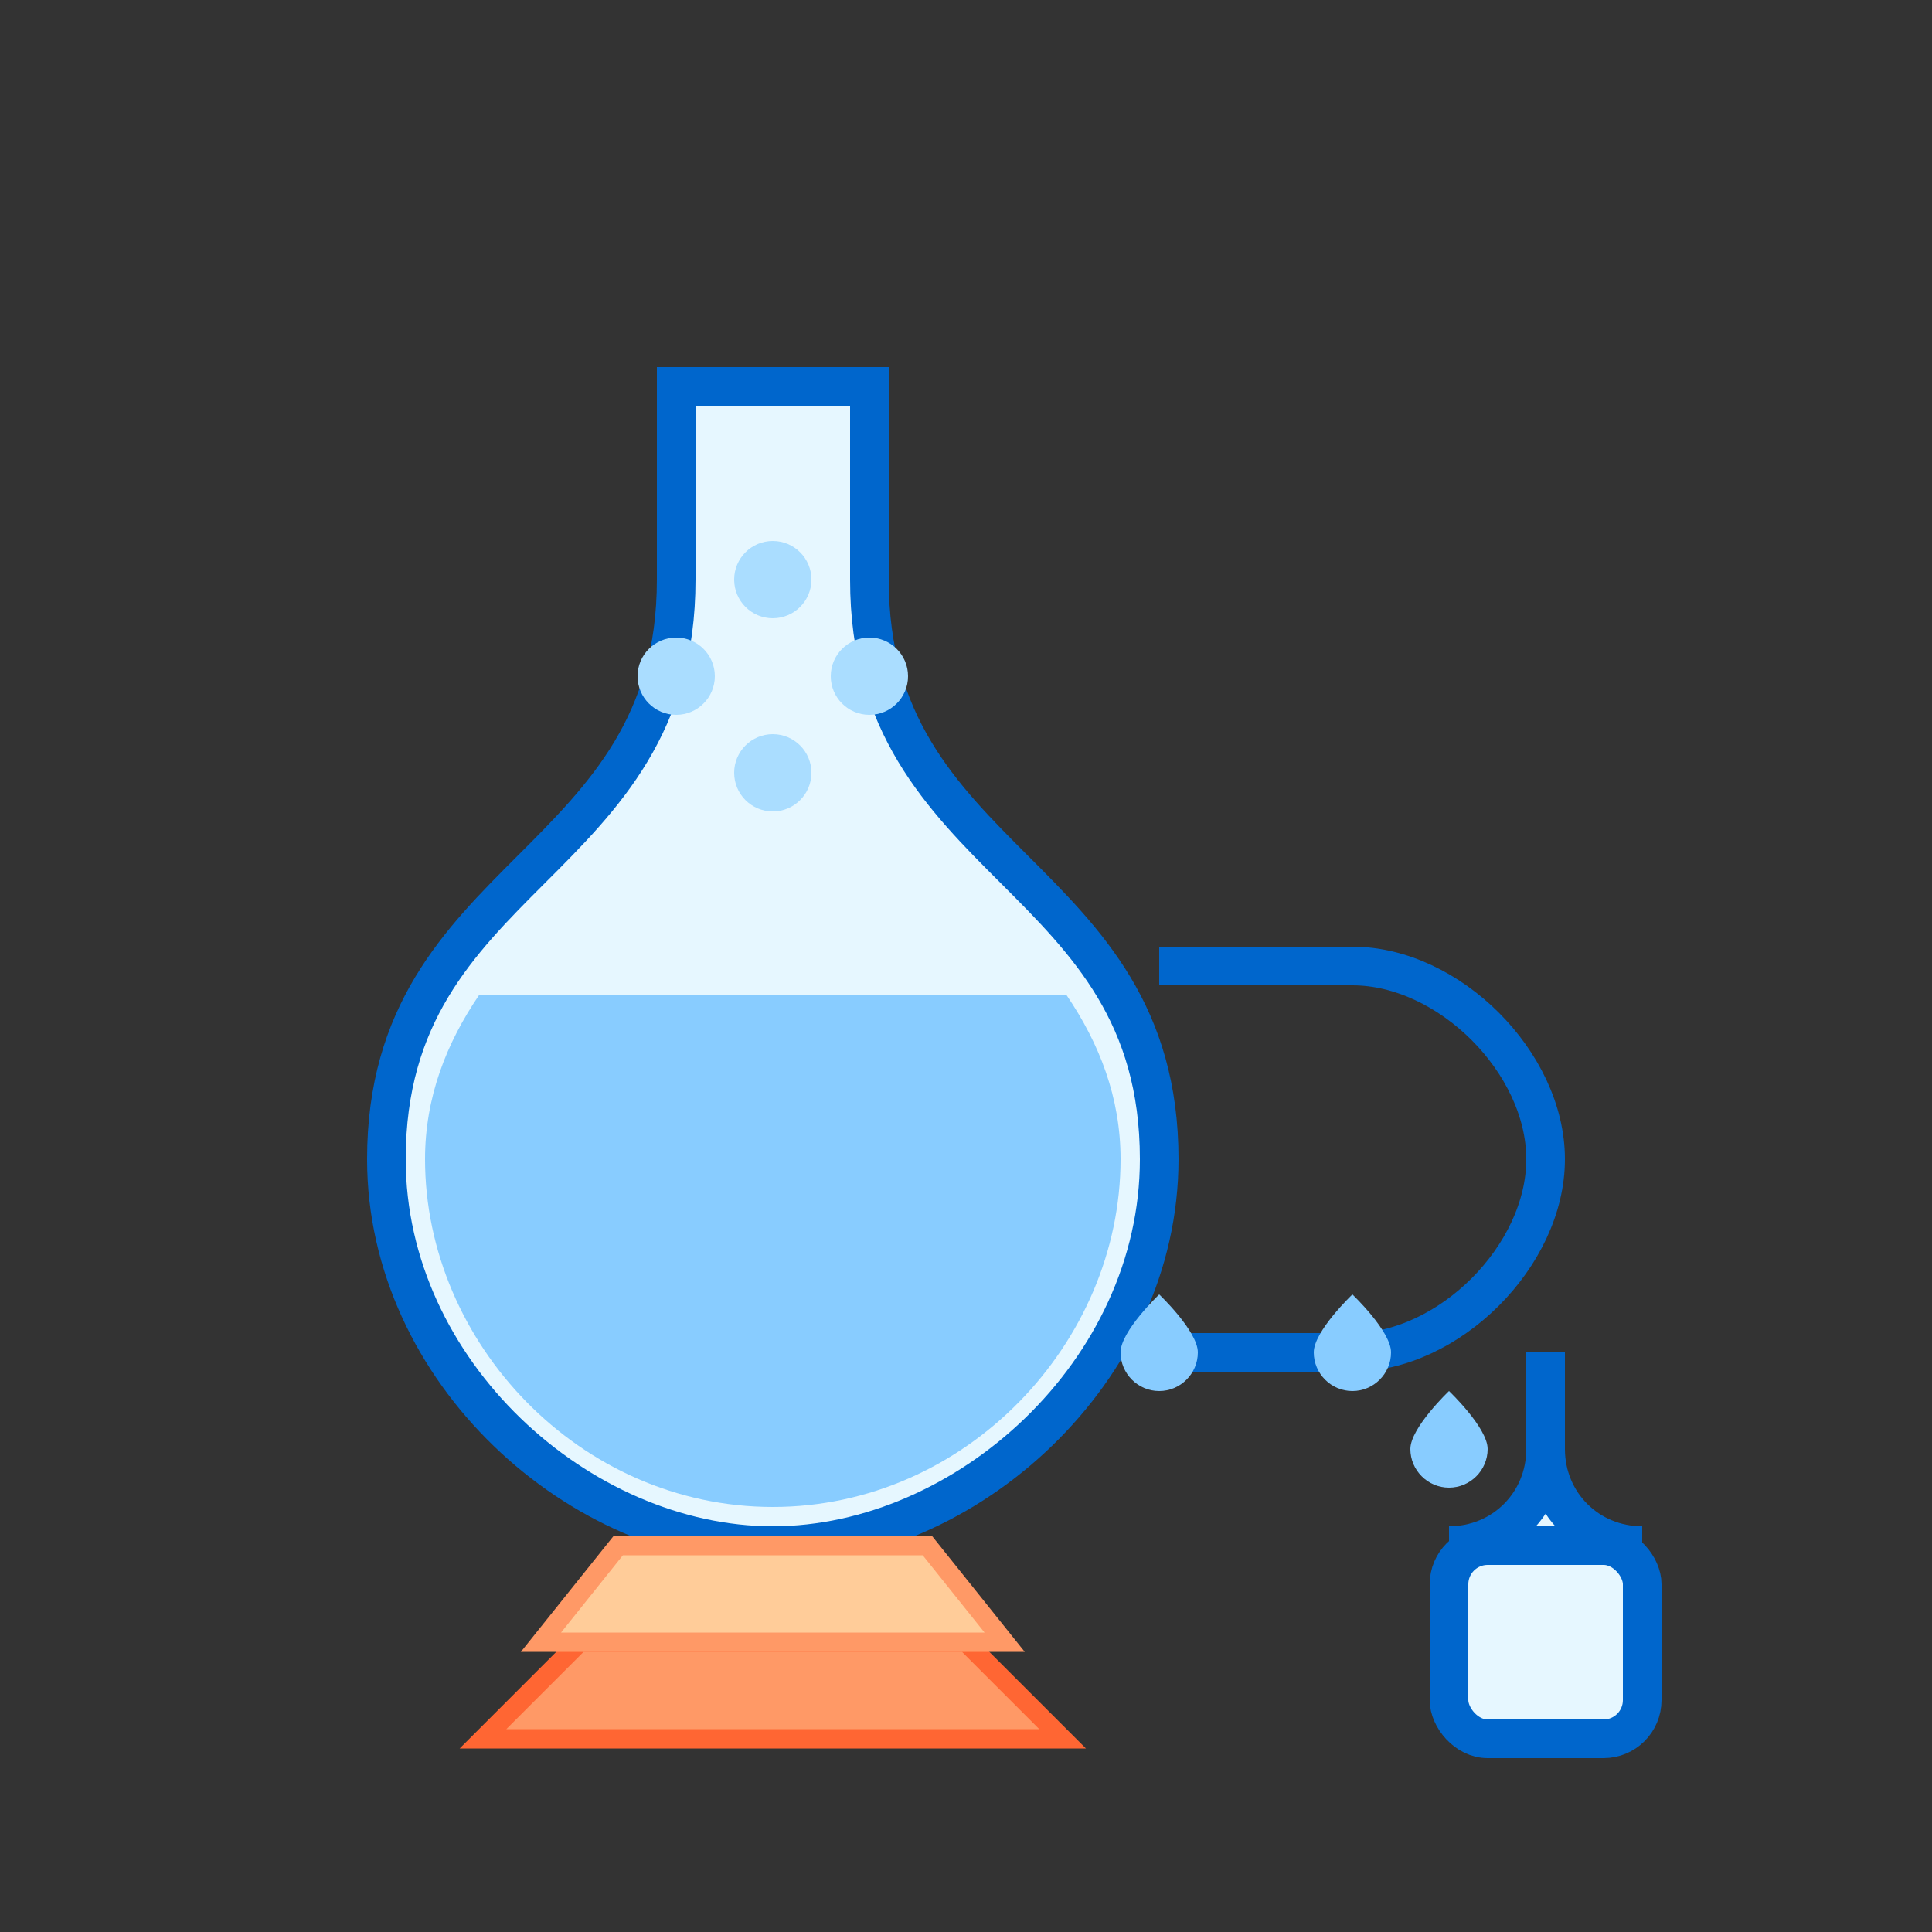 <svg xmlns="http://www.w3.org/2000/svg" width="100" height="100" viewBox="0 0 100 100" fill="none">
  <rect x="0" y="0" width="100" height="100" fill="#333333" stroke="none"/>
  <!-- Distillation flask -->
  <path d="M20 60C20 45 35 45 35 30V20H45V30C45 45 60 45 60 60C60 71 50 80 40 80C30 80 20 71 20 60Z" fill="#E6F7FF" stroke="#0066CC" stroke-width="2"/>
  
  <!-- Liquid in flask -->
  <path d="M22 60C22 69.5 30 78 40 78C50 78 58 69.5 58 60C58 56.8 56.9 54 55.2 51.5H24.8C23.1 54 22 56.8 22 60Z" fill="#88CCFF"/>
  
  <!-- Vapor molecules -->
  <circle cx="40" cy="40" r="2" fill="#AADDFF"/>
  <circle cx="45" cy="35" r="2" fill="#AADDFF"/>
  <circle cx="35" cy="35" r="2" fill="#AADDFF"/>
  <circle cx="40" cy="30" r="2" fill="#AADDFF"/>
  
  <!-- Condenser tube -->
  <path d="M60 50H70C75 50 80 55 80 60C80 65 75 70 70 70H60" stroke="#0066CC" stroke-width="2" fill="none"/>
  
  <!-- Collection flask -->
  <path d="M80 70V75C80 77.8 77.8 80 75 80H85C82.2 80 80 77.8 80 75V70Z" fill="#E6F7FF" stroke="#0066CC" stroke-width="2"/>
  <rect x="75" y="80" width="10" height="10" rx="2" fill="#E6F7FF" stroke="#0066CC" stroke-width="2"/>
  
  <!-- Distillate drops -->
  <path d="M62 70C62 71.1 61.1 72 60 72C58.9 72 58 71.1 58 70C58 68.9 60 67 60 67C60 67 62 68.9 62 70Z" fill="#88CCFF"/>
  <path d="M72 70C72 71.1 71.1 72 70 72C68.9 72 68 71.1 68 70C68 68.9 70 67 70 67C70 67 72 68.9 72 70Z" fill="#88CCFF"/>
  <path d="M77 75C77 76.1 76.1 77 75 77C73.9 77 73 76.1 73 75C73 73.9 75 72 75 72C75 72 77 73.9 77 75Z" fill="#88CCFF"/>
  
  <!-- Heat source -->
  <path d="M30 85L25 90H55L50 85H30Z" fill="#FF9966" stroke="#FF6633" stroke-width="1"/>
  <path d="M28 85L32 80H48L52 85H28Z" fill="#FFCC99" stroke="#FF9966" stroke-width="1"/>
</svg> 